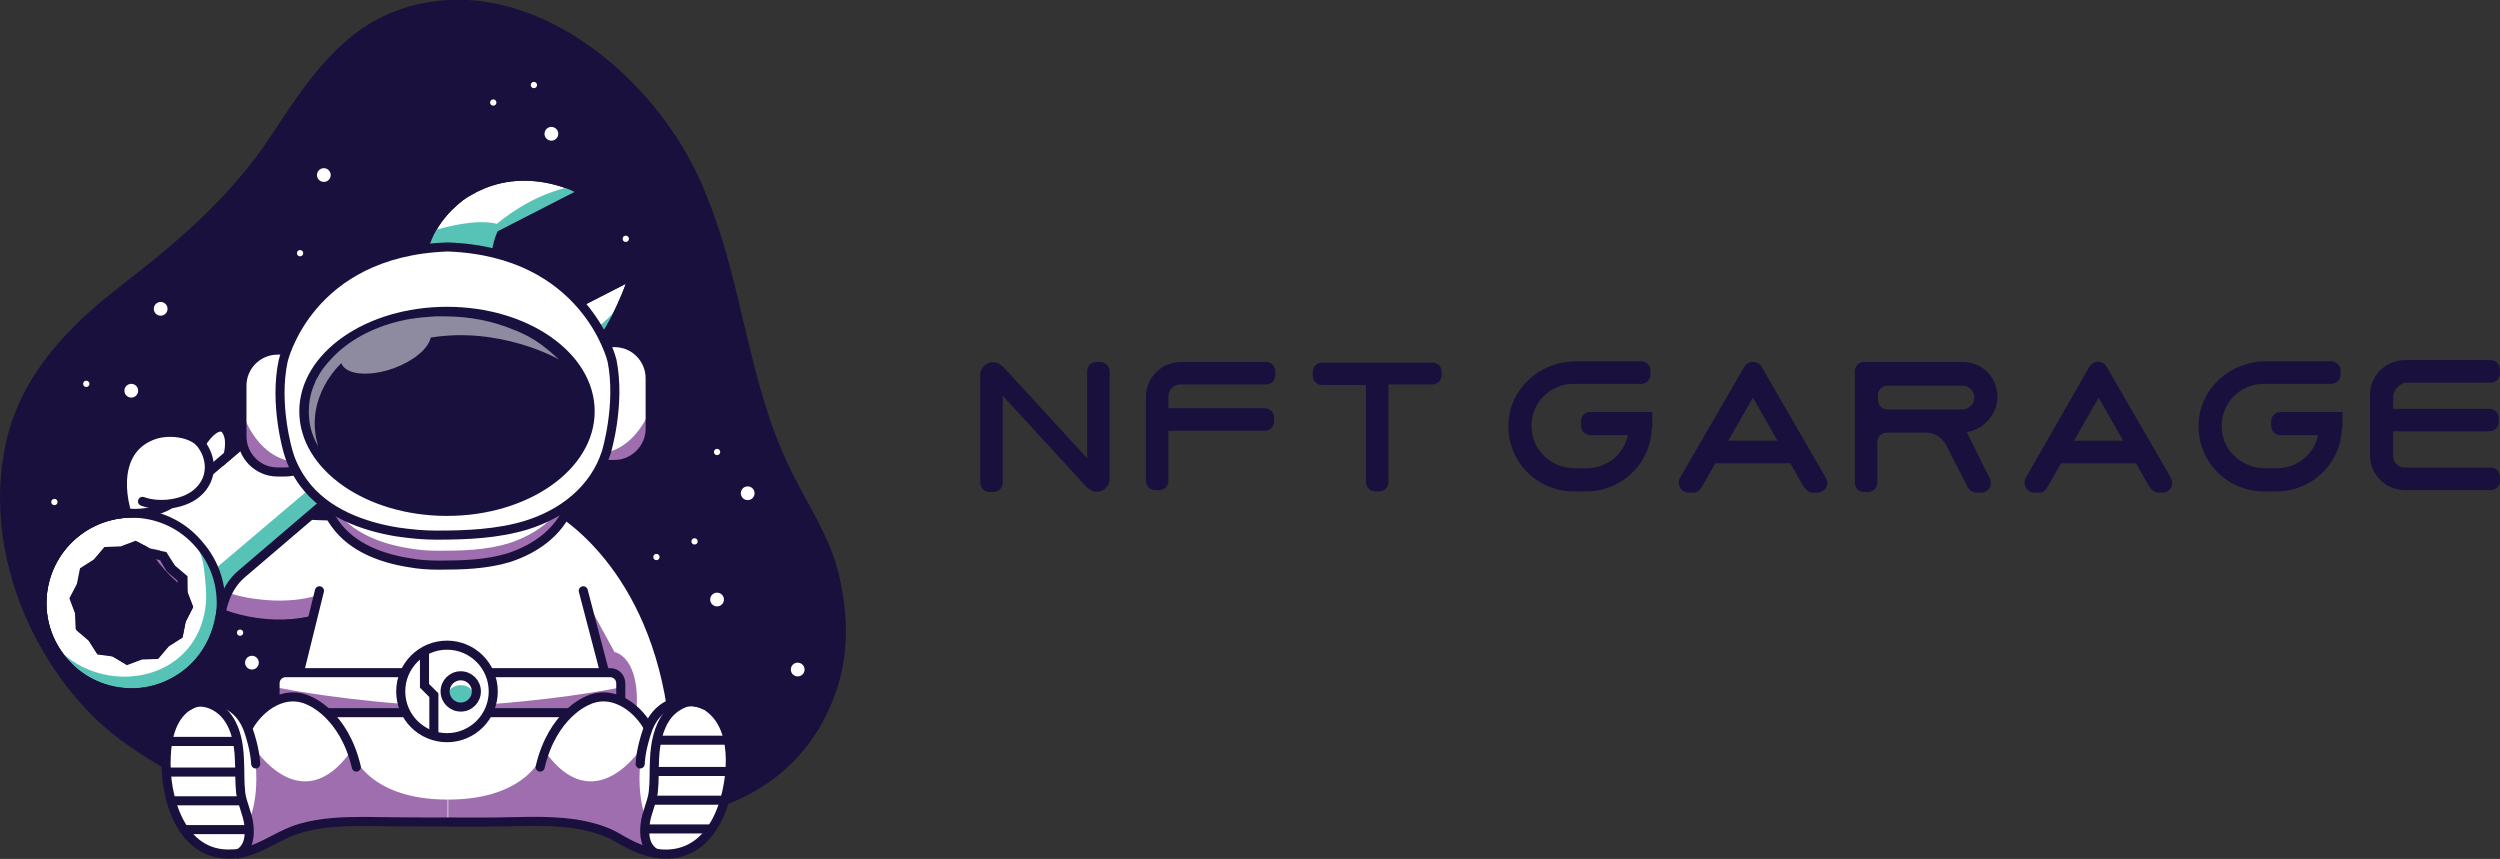 <?xml version="1.0" encoding="utf-8"?>
<!-- Generator: Adobe Illustrator 26.0.2, SVG Export Plug-In . SVG Version: 6.00 Build 0)  -->
<svg version="1.1" id="Layer_1" xmlns="http://www.w3.org/2000/svg" xmlns:xlink="http://www.w3.org/1999/xlink" x="0px" y="0px"
	 viewBox="0 0 399.9 137.4" style="enable-background:new 0 0 399.9 137.4;" xml:space="preserve">
<rect x="0" y="0" width="399.9" height="137.4" fill="#333333" stroke="none"/>
<style type="text/css">
	.st0{fill:#FFFFFF;}
	.st1{fill:none;stroke:#170E3E;stroke-width:1.976;stroke-linecap:round;stroke-linejoin:round;stroke-miterlimit:10;}
	.st2{fill:#C862FF;}
	.st3{fill:none;stroke:#170E3E;stroke-width:1.976;stroke-linejoin:round;stroke-miterlimit:10;}
	.st4{fill:none;stroke:#170E3E;stroke-width:1.976;stroke-miterlimit:10;}
	.st5{fill:#FFFFFF;stroke:#170E3E;stroke-width:1.976;stroke-miterlimit:10;}
	.st6{fill:#00FFD4;}
	.st7{fill:#170E3E;}
	.st8{fill:#FFFFFF;stroke:#170E3E;stroke-width:1.976;stroke-linecap:round;stroke-linejoin:round;stroke-miterlimit:10;}
	.st9{fill:#170E3E;stroke:#17103F;stroke-width:1.976;stroke-miterlimit:10;}
	.st10{opacity:0.51;fill:#FFFFFF;}
	.st11{fill:#19103E;}
	.st12{fill:none;stroke:#19103E;stroke-width:1.452;stroke-linecap:round;stroke-linejoin:round;stroke-miterlimit:10;}
	.st13{fill:#9E6EAF;}
	.st14{fill:none;stroke:#19103E;stroke-width:1.452;stroke-linejoin:round;stroke-miterlimit:10;}
	.st15{fill:none;stroke:#19103E;stroke-width:1.452;stroke-miterlimit:10;}
	.st16{fill:#FFFFFF;stroke:#19103E;stroke-width:1.452;stroke-miterlimit:10;}
	.st17{fill:#57C3B7;}
	.st18{fill:#FFFFFF;stroke:#19103E;stroke-width:1.452;stroke-linecap:round;stroke-linejoin:round;stroke-miterlimit:10;}
	.st19{fill:#19103E;stroke:#17113F;stroke-width:1.452;stroke-miterlimit:10;}
	.st20{fill:none;stroke:#170E3E;stroke-width:1.453;stroke-linecap:round;stroke-linejoin:round;stroke-miterlimit:10;}
	.st21{fill:none;stroke:#170E3E;stroke-width:1.453;stroke-linejoin:round;stroke-miterlimit:10;}
	.st22{fill:none;stroke:#170E3E;stroke-width:1.453;stroke-miterlimit:10;}
	.st23{fill:#FFFFFF;stroke:#170E3E;stroke-width:1.453;stroke-miterlimit:10;}
	.st24{fill:#FFFFFF;stroke:#170E3E;stroke-width:1.453;stroke-linecap:round;stroke-linejoin:round;stroke-miterlimit:10;}
	.st25{fill:#170E3E;stroke:#17103F;stroke-width:1.453;stroke-miterlimit:10;}
</style>
<g>
	<g>
		<path class="st11" d="M382.8,63.5v1.9h15.4c0.9,0,1.5,0.7,1.5,1.5v0.6c0,0.9-0.7,1.5-1.5,1.5h-15.4v3.9c0,1.1,0.9,1.9,1.9,1.9
			h13.7c0.9,0,1.5,0.7,1.5,1.5v0.6c0,0.9-0.7,1.5-1.5,1.5h-13.7c-3.1,0-5.6-2.5-5.6-5.6v-9.6c0-3.1,2.5-5.6,5.6-5.6h13.7
			c0.9,0,1.5,0.7,1.5,1.5v0.6c0,0.9-0.7,1.5-1.5,1.5h-13.7C383.6,61.6,382.8,62.5,382.8,63.5z"/>
		<path class="st11" d="M204,59.4V60c0,0.9-0.7,1.5-1.5,1.5h-13.7c-1.1,0-1.9,0.9-1.9,1.9v1.9h15.4c0.9,0,1.5,0.7,1.5,1.5v0.6
			c0,0.9-0.7,1.5-1.5,1.5h-15.4v8c0,0.9-0.7,1.5-1.5,1.5h-0.6c-0.9,0-1.5-0.7-1.5-1.5V63.5c0-3.1,2.5-5.6,5.6-5.6h13.7
			C203.4,57.9,204,58.6,204,59.4z"/>
		<path class="st11" d="M177.5,59.4v17.2c0,1.7-2,2.7-3.3,1.6l-0.4-0.3l-13.4-14.6v13.9c0,0.9-0.7,1.5-1.5,1.5h-0.6
			c-0.9,0-1.5-0.7-1.5-1.5V60c0-1.7,2-2.7,3.3-1.6l0.4,0.3l13.4,14.6V59.4c0-0.9,0.7-1.5,1.5-1.5h0.6
			C176.8,57.9,177.5,58.6,177.5,59.4z"/>
		<path class="st11" d="M314.6,69.1C314.6,69.1,314.6,69.1,314.6,69.1c0.6-0.1,1.1-0.2,1.6-0.5c1.9-0.9,3.3-2.9,3.3-5.1
			c0-1.5-0.6-3-1.6-4c-1-1-2.4-1.6-4-1.6h-15.7c-0.9,0-1.5,0.7-1.5,1.5v17.8c0,0.9,0.7,1.5,1.5,1.5h0.6c0.9,0,1.5-0.7,1.5-1.5v-6.5
			c0-0.9,0.7-1.5,1.5-1.5h6.2c1.4,0,2.5,0.7,3.2,1.8l0.1,0.2l2,3.9l1.5,2.9c0.3,0.5,0.8,0.8,1.4,0.8h0.7c1.2,0,1.9-1.2,1.4-2.3
			l-0.8-1.5L314.6,69.1z M300.4,63.9v-0.7c0-0.9,0.7-1.5,1.5-1.5h12c0.7,0,1.1,0.3,1.3,0.5c0.2,0.2,0.6,0.7,0.6,1.4
			c0,0.8-0.4,1.4-1.1,1.7c-0.2,0.1-0.5,0.2-0.8,0.2h-12C301,65.5,300.4,64.8,300.4,63.9z"/>
		<path class="st11" d="M230.6,59.4V60c0,0.9-0.7,1.5-1.5,1.5h-7v15.6c0,0.9-0.7,1.5-1.5,1.5h-0.6c-0.9,0-1.5-0.7-1.5-1.5V61.6h-7
			c-0.9,0-1.5-0.7-1.5-1.5v-0.6c0-0.9,0.7-1.5,1.5-1.5H229C229.9,57.9,230.6,58.6,230.6,59.4z"/>
		<path class="st11" d="M276,74.1C276,74.1,276,74.1,276,74.1l11.2,0c0.6,0,1.1-0.7,1.1-1.5v-0.6c0-0.9-0.5-1.5-1.1-1.5h-12.8
			c-0.6,0-1.1,0.7-1.1,1.5v0.6c0,0.9,0.5,1.5,1.1,1.5H276z"/>
		<path class="st11" d="M264.3,68.5c0-0.1,0-0.1,0-0.2c0,0,0,0,0,0h0v-2.4h-9.9c-0.9,0-1.5,0.7-1.5,1.5v0.7c0,0.9,0.7,1.5,1.5,1.5h6
			c-0.6,3-3.3,5.3-6.6,5.3h-1.5v0h-0.4c-3.6,0-6.7-2.7-6.9-6.3c-0.3-3.9,2.8-7.2,6.7-7.2l10.8,0c0.9,0,1.5-0.7,1.5-1.5v-0.6
			c0-0.9-0.7-1.5-1.5-1.5h-10.2h-0.3c-5.6,0-10.5,4.3-10.7,9.9c-0.3,6,4.5,10.9,10.4,10.9h0.6h0.9h0.6c5.5,0,10.1-4.3,10.4-9.8
			c0,0,0-0.1,0-0.1V68.5z"/>
		<path class="st11" d="M374.7,68.5c0-0.1,0-0.1,0-0.2c0,0,0,0,0,0h0v-2.4h-9.9c-0.9,0-1.5,0.7-1.5,1.5v0.7c0,0.9,0.7,1.5,1.5,1.5h6
			c-0.6,3-3.3,5.3-6.6,5.3h-1.5v0h-0.4c-3.6,0-6.7-2.7-6.9-6.3c-0.3-3.9,2.8-7.2,6.7-7.2l10.8,0c0.9,0,1.5-0.7,1.5-1.5v-0.6
			c0-0.9-0.7-1.5-1.5-1.5h-10.2h-0.3c-5.6,0-10.5,4.3-10.7,9.9c-0.3,6,4.5,10.9,10.4,10.9h0.6h0.9h0.6c5.5,0,10.1-4.3,10.4-9.8
			c0,0,0-0.1,0-0.1V68.5z"/>
		<g>
			<path class="st11" d="M292.1,76.5l-10.3-17.8c-0.6-1.1-2.2-1.1-2.8,0l-10.3,17.8c-0.5,1,0.2,2.3,1.4,2.3h0.7
				c0.6,0,1.1-0.2,1.7-1.4l7.9-13.8l7.9,13.9c0.5,0.8,1,1.3,1.6,1.3l0.7,0C291.9,78.8,292.7,77.6,292.1,76.5z"/>
		</g>
		<path class="st11" d="M331.2,74.1C331.2,74.1,331.2,74.1,331.2,74.1l11.2,0c0.6,0,1.1-0.7,1.1-1.5V72c0-0.9-0.5-1.5-1.1-1.5h-12.8
			c-0.6,0-1.1,0.7-1.1,1.5v0.6c0,0.9,0.5,1.5,1.1,1.5H331.2z"/>
		<g>
			<path class="st11" d="M347.3,76.5L337,58.7c-0.6-1.1-2.2-1.1-2.8,0L324,76.5c-0.5,1,0.2,2.3,1.4,2.3h0.7c0.6,0,1.1-0.2,1.7-1.4
				l7.9-13.8l7.9,13.9c0.5,0.8,1,1.3,1.6,1.3l0.7,0C347.1,78.8,347.8,77.6,347.3,76.5z"/>
		</g>
	</g>
	<g>
		<path class="st11" d="M39.1,131c-7.7-5.9-17.1-9.4-24.1-16.3C3.5,103.3-2.9,85.4,1.3,69.4c2.7-10,9.8-17.3,17.8-23.5
			c9.3-7.2,17.7-14.3,24.2-24.1C48.8,13.5,54.2,4.9,64,1.5c19.3-6.6,39.1,9.2,47.2,25.7c0.8,1.6,1.5,3.2,2.1,4.8
			c5.6,14,6.4,29.3,13.1,43c2.8,5.8,6.5,11,7.9,17.4c1.5,6.8,1.5,13.4-1.2,19.9c-4.9,12.1-15.8,17.9-28.3,18.9"/>
		<path class="st0" d="M88.2,81.4c0,0,15,7.8,18.7,31.8l-10,12.9l-12.3-18.8l-1.2-10.6v-11L88.2,81.4z"/>
		<path class="st12" d="M88.7,81.3c0,0,15,7.8,18.7,31.8l-10,12.9L85,107.2l-1.2-10.6v-11L88.7,81.3z"/>
		<g>
			<g>
				<path class="st0" d="M113.1,133.7c-1.6,2-2.8,2.6-4.5,2.8c-1.6,0.2-5-0.1-6.5-0.7c-2.5-1.1-5.6-3.9-12-4.2c0,0-8.7,0.1-18.4,0
					c-9.7,0.1-18.4,0-18.4,0c-6.4,0.3-9.5,3.1-12,4.2c-1.5,0.6-4.9,0.9-6.5,0.7c-1.7-0.2-2.9-0.9-4.5-2.8c-1.6-2-3.9-6.5-3.7-12.8
					c0.4-10.7,10.9-11.5,13.1-3.7c1.3-3.2,3.2-4.5,4.8-5.4c0.7-0.4,1.6-0.7,2.7-0.7c2-9.2,5.3-21.4,10.4-34.8h29.7
					c5.1,13.6,8.4,25.9,10.5,35.1c0.5,0.1,0.9,0.3,1.2,0.5c1.6,0.9,3.5,2.2,4.8,5.4c2.2-7.8,12.7-7,13.1,3.7
					C117,127.2,114.7,131.7,113.1,133.7z"/>
			</g>
		</g>
		<polygon class="st0" points="73.2,83.6 73.2,83.6 73.2,83.6 		"/>
		<path class="st13" d="M40.5,119.4c0,0,7.6,12.1,15.7,0.7c0,0,2.2,7.8,15.4,7.8v3.7l-18.5,0c0,0-7,0.3-12,4.2l-1.4,0.1l-0.7-0.3
			c0,0,1.4-0.2,0.6-3.9C39.7,131.7,42,127.3,40.5,119.4z"/>
		<path class="st13" d="M102.8,119.4c0,0-7.6,12.1-15.7,0.7c0,0-2.2,7.8-15.4,7.8v3.7l18.5,0c0,0,7,0.3,12,4.2l1.4,0.1l0.7-0.3
			c0,0-1.4-0.2-0.6-3.9C103.6,131.7,101.3,127.3,102.8,119.4z"/>
		<path class="st0" d="M45.1,99.9c0,0,2.3,0,5.2-0.4c2.2-2.1,4.6-3.6,7.5-4.5c1.7-0.9,3.5-1.5,5.4-1.9c-0.2-0.2-0.5-0.4-0.7-0.6
			c-2.9-2.9-4.9-6.2-6.2-10.1c-5,0.3-16.5,0.3-19.6-4.6c0,0,0,0,0,0c0.2-1.8-0.2-3.5-0.4-4c0.1-0.6,0.2-1.2,0.3-1.7
			c0.2-1.2,0.3-3.1-1-3.7c-0.5-0.2-1,0-1.4,0.3c-0.8,0.6-1.4,1.5-1.9,2.3c-0.2-0.2-0.3-0.3-0.5-0.4c0,0-0.1-0.1-0.1-0.1
			c-1-0.6-2.1-1-3.1-1.2c-1.2-0.2-2.2-0.2-2.2-0.2c-0.6,0.1-1.2,0.2-1.8,0.4c-1.3,0.5-2.5,1.4-3.3,2.5c-3.4,4.4-0.9,10.9,1.6,15.2
			c2.1,3.8,5.2,7,8.9,9.1C35.8,98.8,40.5,99.8,45.1,99.9z"/>
		<path class="st12" d="M34.1,112.1c0,0,4.3,0.1,5.8,5.2c0,0,0.9,2.6,1,4.9"/>
		<path class="st13" d="M50.9,95.2c-2.5,0.8-5.4,1-8.1,0.8c-2.9-0.2-5.8-0.8-8.4-2c-3.9-1.7-7.4-4.4-10.3-7.4
			c-1.4-1.4-2.7-2.9-3.7-4.5c0,0,5.1,16.3,22.6,17.8l5.3-0.2l2-1.2L50.9,95.2z"/>
		<path class="st12" d="M109.2,112.1c0,0-4.3,0.1-5.8,5.2c0,0-0.9,2.6-1,4.9"/>
		<line class="st12" x1="47" y1="111.1" x2="51.1" y2="94.5"/>
		<path class="st12" d="M49.7,99.3c-7.4,1.6-15.9-0.5-21.7-5.5c-3-2.6-5.3-5.9-6.9-9.5c-2.2-5-2.8-12.7,3.7-14.8
			c2.2-0.7,5.8-0.4,7.4,1.5c0.8-1.5,3.5-4.5,4.4-1.2c0.3,1.3,0,2.8-0.4,4c0,0,0.6,1.9,0.4,4c0,0,2.1,5.1,18.5,4.7l1.1,0"/>
		<path class="st12" d="M109.2,112.1c3.1,0,4.2,1.1,4.2,1.1c5.4,3.9,2.8,13.7,2.8,13.7c-1.2,5.3-4.4,10.1-10.4,9.7
			c-2.6-0.2-4.8-1.3-7-2.6c-2-1.2-4.4-1.8-6.7-2.2c-4.8-0.7-9.6-0.3-14.4-0.3c-6.4,0-12.9,0-19.3-0.1c-3.5,0-7,0.1-10.4,1.1
			c-3.1,0.9-5.7,3-8.8,3.8c-0.7,0.2-1.5,0.3-2.2,0.3c-8.1,0.4-10.8-9.2-10.4-15.8c0.5-10.2,7.9-8.8,7.9-8.8"/>
		<g>
			<path class="st12" d="M30.2,112.9c1.4-1,3.2-0.6,4.6,0.3c2.7,1.8,3.4,5.3,3.5,8.3c0.1,1.8,0,3.5,0.2,5.3c0.2,1.7,1.1,3.3,1.3,5.1
				c0.2,1.7,0.1,3.7-1.7,4.7"/>
			<line class="st14" x1="26.8" y1="118.6" x2="37.9" y2="118.6"/>
			<line class="st14" x1="26.8" y1="123.5" x2="37.9" y2="123.5"/>
			<line class="st14" x1="27.3" y1="128.1" x2="38.4" y2="128.1"/>
			<line class="st14" x1="29.3" y1="132.7" x2="39.7" y2="132.7"/>
		</g>
		<g>
			<path class="st12" d="M112.8,112.8c-1.1-0.5-2.2-0.7-3.2-0.4c-1.1,0.4-2.1,1.1-2.8,2c-1.5,1.9-2,4.6-2.1,7
				c-0.1,1.8,0,3.5-0.2,5.3c-0.2,1.7-1.1,3.3-1.3,5.1c-0.2,1.7-0.1,3.7,1.7,4.7"/>
			<line class="st14" x1="116.2" y1="118.4" x2="105" y2="118.4"/>
			<line class="st14" x1="116.2" y1="123.4" x2="105" y2="123.4"/>
			<line class="st14" x1="115.7" y1="128" x2="104.5" y2="128"/>
			<line class="st14" x1="113.6" y1="132.6" x2="103.2" y2="132.6"/>
		</g>
		<path class="st13" d="M93.7,95.9l4.6,8.4c0,0,4.2,0.7,3.5,9.6l-4.2-2.6l-1.9-7.5L93.7,95.9z"/>
		<line class="st12" x1="97.7" y1="111.3" x2="93.3" y2="94.5"/>
		<path class="st0" d="M97.5,113.8H45.6c-1,0-1.7-0.8-1.7-1.7v-3c0-1,0.8-1.7,1.7-1.7h51.9c1,0,1.7,0.8,1.7,1.7v3
			C99.2,113,98.5,113.8,97.5,113.8z"/>
		<path class="st13" d="M44,109.9c0,0,7.7,1.7,20.5,2.7v1.3H44.8C44.8,114,43.8,112.9,44,109.9z"/>
		<path class="st13" d="M99.5,109.9c0,0-7.7,1.7-20.5,2.7v1.3h19.6C98.7,114,99.7,112.9,99.5,109.9z"/>
		<path class="st15" d="M97.6,114H45.7c-1,0-1.7-0.8-1.7-1.7v-3c0-1,0.8-1.7,1.7-1.7h51.9c1,0,1.7,0.8,1.7,1.7v3
			C99.3,113.2,98.6,114,97.6,114z"/>
		<path class="st0" d="M41.2,114c0,0,4.9-5.1,9.2-1.3l4.4,4.5l-1.3,3.8l-5.1-0.8l-6-3.6L41.2,114z"/>
		<path class="st0" d="M101.9,114c0,0-4.9-5.1-9.2-1.3l-4.4,4.5l1.3,3.8l5.1-0.8l6-3.6L101.9,114z"/>
		<circle class="st16" cx="71.5" cy="110.6" r="7.4"/>
		<g>
			<circle class="st0" cx="73.7" cy="110.6" r="2.5"/>
			<path class="st17" d="M73.7,109.6c-1.4,0-2.5,1.1-2.5,2.5c0,0.1,0,0.2,0,0.3c0.4,0.2,0.7,0.4,1,0.8c0.3,0.1,0.6,0.2,0.9,0.4
				c0.1,0,0.2,0,0.2,0c0.1,0,0.1,0,0.2,0c0.2-0.1,0.5-0.1,0.8-0.1c0.2,0,0.5,0,0.7,0.1c0.1-0.1,0.3-0.2,0.4-0.3
				c0.2-0.4,0.5-0.7,0.8-0.9c0,0,0-0.1,0-0.1C76.2,110.7,75.1,109.6,73.7,109.6z"/>
			<circle class="st15" cx="73.7" cy="110.6" r="2.5"/>
		</g>
		<path class="st12" d="M57,122.7c-2-8.5-7.5-10.6-7.5-10.6c-3.8-1.9-7.8,0.8-9.7,4.1"/>
		<path class="st12" d="M86.4,122.7c2-8.5,7.5-10.6,7.5-10.6c3.8-1.9,7.8,0.8,9.7,4.1"/>
		<polyline class="st16" points="67.9,104.4 67.9,109.7 69.4,111.2 69.4,117.4 		"/>
		<g>
			<path class="st0" d="M40.9,82.6c-0.8,0-1.5-0.3-2-0.9l-0.8-0.9c-0.5-0.6-0.7-1.4-0.5-2.3c0.2-0.8,0.7-1.6,1.3-2.1l20.8-17.7
				c0.7-0.6,1.7-1,2.5-1c0.8,0,1.5,0.3,2,0.9l0.8,0.9c0.5,0.6,0.7,1.4,0.5,2.3c-0.2,0.8-0.7,1.6-1.3,2.1L43.4,81.6
				C42.6,82.2,41.7,82.6,40.9,82.6z"/>
			<path class="st11" d="M62.3,58.4c0.6,0,1.1,0.2,1.4,0.6l0.8,0.9c0.7,0.9,0.4,2.4-0.8,3.4L42.9,81c-0.6,0.5-1.4,0.8-2,0.8
				c-0.6,0-1.1-0.2-1.4-0.6l-0.8-0.9c-0.7-0.9-0.4-2.4,0.8-3.4l20.8-17.7C60.8,58.7,61.6,58.4,62.3,58.4 M62.3,57
				C62.3,57,62.3,57,62.3,57c-1,0-2.1,0.4-3,1.2L38.5,75.9c-1.8,1.5-2.2,3.9-0.9,5.4l0.8,0.9c0.6,0.7,1.5,1.1,2.5,1.1
				c1.1,0,2.1-0.4,3-1.2l20.8-17.7c0.8-0.7,1.4-1.6,1.6-2.5c0.2-1.1,0-2.1-0.7-2.9l-0.8-0.9C64.2,57.4,63.3,57,62.3,57L62.3,57z"/>
		</g>
		<g>
			<path class="st0" d="M100.1,45.4l-13.3,6.8C74.7,46.6,79.6,37,79.6,37l12.3-6.3c0,0-7.5-3.9-15.2-0.2c-0.2,0.1-0.8,0.4-1.5,0.8
				c-0.4,0.2-0.7,0.5-1.1,0.7c-2.2,1.7-5.2,4.8-5.9,9.4c-1.1,7.4-7.9,12.1-9.7,13.6l-7.1,6.1l0,0L28.8,80.4
				c-3.3,2.8-7.5,2.4-8.1,2.4c-3,0.1-6,1.1-8.5,3.3c-5.7,4.9-6.4,13.5-1.5,19.2c4.9,5.7,13.5,6.4,19.2,1.5c2.5-2.1,4-4.9,4.5-7.9
				c0.2-0.6,0.4-4.8,3.7-7.6L60.7,72l0,0l7.1-6.1c1.8-1.6,6.8-6.2,9.8-5.7c2.6,0.4,6.6,1.2,10,0.4c0,0,0.1,0,0.2,0c0,0,0,0,0,0
				c0.4-0.1,0.8-0.2,1.2-0.4c0.5-0.2,1.6-0.8,1.6-0.8C96.6,55.7,100.1,45.4,100.1,45.4z M29.7,99.5l-0.5,2.5l-2.2,1.4l-1.7,2
				l-2.6,0.1l-2.4,0.9L18,105l-2.5-0.5l-1.4-2.2l-2-1.7L12,98.1l-0.9-2.4l1.2-2.3l0.5-2.5l2.2-1.4l1.7-2l2.6-0.1l2.4-0.9l2.3,1.2
				l2.5,0.5l1.4,2.2l2,1.7l0.1,2.6l0.9,2.4L29.7,99.5z"/>
			<g>
				<path class="st17" d="M69,37c0,0,6.5-2.2,10.5-1.2c0,0,5.6-5,12.7-6.1l0.3,0.6l0,0.9l-12.3,6.1l-0.7,3.1c0,0-5.6-2.3-12.1-0.8
					L69,37z"/>
				<path class="st17" d="M80.7,57.4c-2.7,0.1-5,0-7.6,1.3c-1.5,0.8-2.8,1.9-4.1,3c0,0-35.3,29.9-35.3,29.9l1.3,5.1
					c0.9-3.1,3.3-5.6,6.3-6.9l26.4-22.3c2.1-4.8,7.9-7.7,13.1-6.7c0.2,0,0.4,0.1,0.6,0.2c0.2,0,0.7,0.7,0.9,0.7
					c1.4-0.4,2.8-0.4,4.3,0c0.7,0,1.3-0.9,1.9-0.8c8.1-3.1,11.3-13,11.3-13C96,53.6,88.7,57,82,57.4C81.5,57.4,81.1,57.4,80.7,57.4z
					"/>
				<path class="st17" d="M31.7,88c0.8,0.9,1,3.5,1.1,4.6c0.2,1.8,0.3,3.7-0.1,5.5c-2.1,10.6-15,13.1-22.6,6.5
					c0,0,3.6,10.2,18.3,3.8c2-0.9,3.9-3.8,5-5.5c2.6-4.3,2.5-9.2-0.4-13.3C32.6,89.1,32.2,88.5,31.7,88z"/>
				<g>
					<path class="st11" d="M83.9,28.9c4.6,0,8,1.8,8,1.8L79.6,37c0,0-4.9,9.6,7.2,15.2l13.3-6.8c0,0-3.5,10.3-9.5,14
						c0,0-1,0.6-1.6,0.8c-0.4,0.1-0.8,0.3-1.2,0.4c0,0,0,0,0,0c0,0,0,0,0,0c0,0-0.1,0-0.2,0c-1.1,0.3-2.3,0.3-3.4,0.3
						c-2.5,0-4.9-0.4-6.6-0.7c-0.1,0-0.3,0-0.5,0c-3,0-7.6,4.3-9.3,5.8L60.7,72l0,0L38.1,91.3c-3.3,2.8-3.5,7-3.7,7.6
						c-0.6,3-2.1,5.8-4.5,7.9c-2.6,2.2-5.7,3.3-8.8,3.3c-3.9,0-7.7-1.6-10.4-4.8c-4.9-5.7-4.2-14.3,1.5-19.2
						c2.5-2.1,5.5-3.2,8.5-3.3c0.1,0,0.2,0,0.3,0c0.1,0,0.2,0,0.4,0c1.4,0,4.7-0.1,7.4-2.4l22.6-19.3l0,0l7.1-6.1
						c1.7-1.5,8.5-6.1,9.7-13.6c0.7-4.7,3.7-7.7,5.9-9.4c0.3-0.3,0.7-0.5,1.1-0.7c0.8-0.5,1.4-0.8,1.5-0.8
						C79.2,29.3,81.7,28.9,83.9,28.9 M20.3,106.3l2.4-0.9l2.6-0.1l1.7-2l2.2-1.4l0.5-2.5l1.2-2.3L30,94.8L30,92.2l-2-1.7l-1.4-2.2
						l-2.5-0.5l-2.3-1.2l-2.4,0.9l-2.6,0.1l-1.7,2l-2.2,1.4l-0.5,2.5l-1.2,2.3l0.9,2.4l0.1,2.6l2,1.7l1.4,2.2L18,105L20.3,106.3
						 M100.1,45.4L100.1,45.4 M83.9,27.4l0,1.5L83.9,27.4c-2.7,0-5.3,0.6-7.7,1.7c-0.4,0.1-1,0.5-1.7,0.9c-0.4,0.3-0.8,0.5-1.2,0.8
						c-2.5,1.9-5.7,5.2-6.5,10.3c-0.9,6.1-6.2,10.3-8.4,12.1c-0.3,0.2-0.6,0.4-0.8,0.6l-7,6c0,0-0.1,0.1-0.1,0.1L27.8,79.3
						c-2.4,2.1-5.5,2.1-6.5,2.1l-0.2,0l-0.2,0c-0.1,0-0.3,0-0.4,0c-3.4,0.1-6.7,1.4-9.3,3.6C8.2,87.6,6.3,91.2,6,95.2
						c-0.3,4,0.9,7.9,3.6,11c2.9,3.4,7.1,5.3,11.5,5.3c3.6,0,7-1.3,9.8-3.6c2.6-2.2,4.4-5.3,5-8.7c0-0.1,0.1-0.3,0.1-0.5
						c0.2-1.2,0.7-4.2,3.1-6.3l22.6-19.3c0.1,0,0.1-0.1,0.2-0.1l6.9-5.9c0.2-0.2,0.4-0.3,0.6-0.5c1.7-1.5,5.6-4.9,7.7-4.9
						c0.1,0,0.2,0,0.2,0l0.3,0.1c1.7,0.3,4.1,0.7,6.5,0.7c1.4,0,2.6-0.1,3.7-0.4c0.1,0,0.1,0,0.2,0l0,0c0,0,0,0,0,0
						c0.4-0.1,0.9-0.2,1.3-0.4c0.6-0.2,1.6-0.8,1.8-0.9c6.2-3.8,9.8-13.6,10.2-14.7c0.1-0.2,0.1-0.4,0.1-0.6c0-0.8-0.6-1.5-1.4-1.5
						c0,0,0,0,0,0c0,0-0.1,0-0.1,0c-0.2,0-0.4,0.1-0.6,0.2l-12.6,6.4c-3.3-1.7-5.4-3.8-6.3-6.3c-1-2.8-0.2-5.3,0.2-6.3l11.9-6.1
						c0.5-0.2,0.8-0.7,0.8-1.3c0-0.5-0.3-1-0.8-1.3C92.4,29.3,88.8,27.4,83.9,27.4L83.9,27.4z M17.5,89l1.9-0.1c0.1,0,0.3,0,0.4-0.1
						l1.8-0.6l1.7,0.9c0.1,0.1,0.3,0.1,0.4,0.1l1.9,0.4l1,1.7c0.1,0.1,0.2,0.2,0.3,0.3l1.5,1.3l0.1,1.9c0,0.1,0,0.3,0.1,0.4l0.6,1.8
						l-0.9,1.7c-0.1,0.1-0.1,0.3-0.1,0.4l-0.4,1.9l-1.7,1c-0.1,0.1-0.2,0.2-0.3,0.3l-1.3,1.5l-1.9,0.1c-0.1,0-0.3,0-0.4,0.1
						l-1.8,0.6l-1.7-0.9c-0.1-0.1-0.3-0.1-0.4-0.1l-1.9-0.4l-1-1.7c-0.1-0.1-0.2-0.2-0.3-0.3l-1.5-1.3l-0.1-1.9c0-0.1,0-0.3-0.1-0.4
						l-0.6-1.8l0.9-1.7c0.1-0.1,0.1-0.3,0.1-0.4l0.4-1.9l1.7-1c0.1-0.1,0.2-0.2,0.3-0.3L17.5,89L17.5,89z"/>
				</g>
			</g>
			<g>
				<path class="st11" d="M21,82.8c3.9,0,7.7,1.6,10.4,4.8c4.9,5.7,4.2,14.3-1.5,19.2c-2.6,2.2-5.7,3.3-8.8,3.3
					c-3.9,0-7.7-1.6-10.4-4.8c-4.9-5.7-4.2-14.3,1.5-19.2C14.8,83.9,17.9,82.8,21,82.8 M21,81.4c-3.6,0-7,1.3-9.8,3.6
					c-6.3,5.4-7.1,14.9-1.7,21.3c2.9,3.4,7.1,5.3,11.5,5.3c3.6,0,7-1.3,9.8-3.6c3.1-2.6,4.9-6.3,5.2-10.3c0.3-4-0.9-7.9-3.6-11
					C29.6,83.3,25.5,81.4,21,81.4L21,81.4z"/>
			</g>
		</g>
		<path class="st18" d="M32,70.8c1.9,2.3,2.1,5.5-0.1,7.7c-2.1,2.2-6.4,2.7-9.1,1.7"/>
		<path class="st0" d="M46.1,75.5h-1.2c-3.2,0-5.7-2.6-5.7-5.7v-8.1c0-3.2,2.6-5.7,5.7-5.7h1.2c3.2,0,5.7,2.6,5.7,5.7v8.1
			C51.8,73,49.2,75.5,46.1,75.5z"/>
		<path class="st0" d="M91.4,80c-1.4,4.7-5.4,7.7-10,9.2c-3.6,1.1-7.5,1.2-11.2,1.2c-1.6,0-3.2-0.1-4.8-0.4c-4.4-0.7-9-2.4-11.7-6.1
			c-0.9-1.2-1.5-2.5-2-3.9c0,0-1.8-6-0.7-11.5c0,0,3.1-13.6,20.5-14.3c17.4,0.6,20.5,14.3,20.5,14.3C93.3,74,91.4,80,91.4,80z"/>
		<g>
			<path class="st13" d="M91.4,77.7c-1.4,4.7-5.4,7.7-10,9.2c-3.6,1.1-7.5,1.2-11.2,1.2c-1.6,0-3.2-0.1-4.8-0.4
				c-4.4-0.7-9-2.4-11.7-6.1c-0.9-1.2-1.5-2.5-2-3.9c0,0-0.9-2.8-1-6.4c-0.2,4.5,1,8.5,1,8.5c0.4,1.4,1.1,2.7,2,3.9
				c2.8,3.7,7.3,5.4,11.7,6.1c1.6,0.3,3.2,0.4,4.8,0.4c3.8,0,7.6-0.1,11.2-1.2c4.6-1.4,8.6-4.4,10-9.2c0,0,1.2-4,1-8.5
				C92.3,74.8,91.4,77.7,91.4,77.7z"/>
		</g>
		<path class="st15" d="M91.4,80c-1.4,4.7-5.4,7.7-10,9.2c-3.6,1.1-7.5,1.2-11.2,1.2c-1.6,0-3.2-0.1-4.8-0.4
			c-4.4-0.7-9-2.4-11.7-6.1c-0.9-1.2-1.5-2.5-2-3.9c0,0-1.8-6-0.7-11.5c0,0,3.1-13.6,20.5-14.3c17.4,0.6,20.5,14.3,20.5,14.3
			C93.3,74,91.4,80,91.4,80z"/>
		<path class="st13" d="M38.7,65.8c0,0,2,7,7.9,8l0.7,1.5c0,0-8.2,1.8-8.6-5.4V65.8z"/>
		<path class="st0" d="M98.3,74.3h-1.2c-3.2,0-5.7-2.6-5.7-5.7v-8.1c0-3.2,2.6-5.7,5.7-5.7h1.2c3.2,0,5.7,2.6,5.7,5.7v8.1
			C104,71.7,101.4,74.3,98.3,74.3z"/>
		<path class="st15" d="M45.6,75.5h-1.2c-3.2,0-5.7-2.6-5.7-5.7v-8.1c0-3.2,2.6-5.7,5.7-5.7h1.2c3.2,0,5.7,2.6,5.7,5.7v8.1
			C51.3,73,48.7,75.5,45.6,75.5z"/>
		<path class="st13" d="M104.4,64.5c0,0-2,7-7.9,8L95.8,74c0,0,8.2,1.8,8.6-5.4V64.5z"/>
		<path class="st15" d="M98.3,74.3h-1.2c-3.2,0-5.7-2.6-5.7-5.7v-8.1c0-3.2,2.6-5.7,5.7-5.7h1.2c3.2,0,5.7,2.6,5.7,5.7v8.1
			C104,71.7,101.4,74.3,98.3,74.3z"/>
		<path class="st16" d="M97,72.3C95.1,78.3,90,82.2,84.2,84c-4.6,1.4-9.6,1.6-14.4,1.6c-2.1,0-4.1-0.2-6.2-0.5
			c-5.6-0.9-11.5-3.1-15-7.8c-1.1-1.5-2-3.2-2.5-5c0,0-2.3-7.6-0.8-14.6c0,0,4-17.4,26.3-18.2c22.2,0.8,26.3,18.2,26.3,18.2
			C99.3,64.7,97,72.3,97,72.3z"/>
		<ellipse class="st19" cx="71.5" cy="65.8" rx="22.9" ry="16"/>
		<path class="st10" d="M89.4,57.5c-1.9-1.8-3.6-3-4.9-3.7c-0.6-0.3-1.2-0.6-1.9-0.9c0,0,0,0,0,0c-0.1,0-0.2-0.1-0.3-0.1
			c-3.3-1.4-7.1-2.2-11.2-2.2c-0.5,0-1,0-1.4,0c-1.4,0.1-2.8,0.2-3.9,0.4c0,0-0.1,0-0.1,0c-4.7,0.8-8.7,2.7-11.6,5.3
			c-1.2,1.1-2.1,2.2-2.6,2.9c-0.2,0.3-0.4,0.6-0.6,1c0,0,0,0,0,0c-0.1,0.2-0.2,0.3-0.3,0.5c0,0.1-0.1,0.1-0.1,0.2
			c0,0.1-0.1,0.2-0.1,0.3c-0.7,1.5-1,3-1,4.7c0,2,0.5,3.8,1.5,5.5c0,0,0,0,0,0c-2.4-7.9,3.7-13.3,3.7-13.3c0.7,1.9,4.5,2.2,8.4,0.8
			c3.2-1.2,5.5-3.1,5.9-4.9C79.9,52.2,89.1,57.3,89.4,57.5z"/>
		<g>
			<circle class="st0" cx="51.8" cy="28" r="1.1"/>
			<circle class="st0" cx="127.6" cy="107.1" r="1.1"/>
			<circle class="st0" cx="114.7" cy="95.9" r="1.1"/>
			<circle class="st0" cx="119.6" cy="78.9" r="1.1"/>
			<circle class="st0" cx="21" cy="62.5" r="1.1"/>
			<circle class="st0" cx="88.2" cy="21.4" r="1.1"/>
			<circle class="st0" cx="25.7" cy="49.4" r="1.1"/>
			<circle class="st0" cx="40.3" cy="106" r="1.1"/>
			<circle class="st0" cx="114.7" cy="72.3" r="0.5"/>
			<circle class="st0" cx="78.9" cy="16.4" r="0.5"/>
			<circle class="st0" cx="85.4" cy="13.6" r="0.5"/>
			<circle class="st0" cx="13.8" cy="61.4" r="0.5"/>
			<circle class="st0" cx="38.4" cy="101.2" r="0.5"/>
			<circle class="st0" cx="8.7" cy="80.3" r="0.5"/>
			<circle class="st0" cx="48" cy="40.5" r="0.5"/>
			<circle class="st0" cx="100.1" cy="38.2" r="0.5"/>
			<circle class="st0" cx="105" cy="89.1" r="0.5"/>
			<circle class="st0" cx="111.1" cy="86.6" r="0.5"/>
		</g>
	</g>
</g>
</svg>
